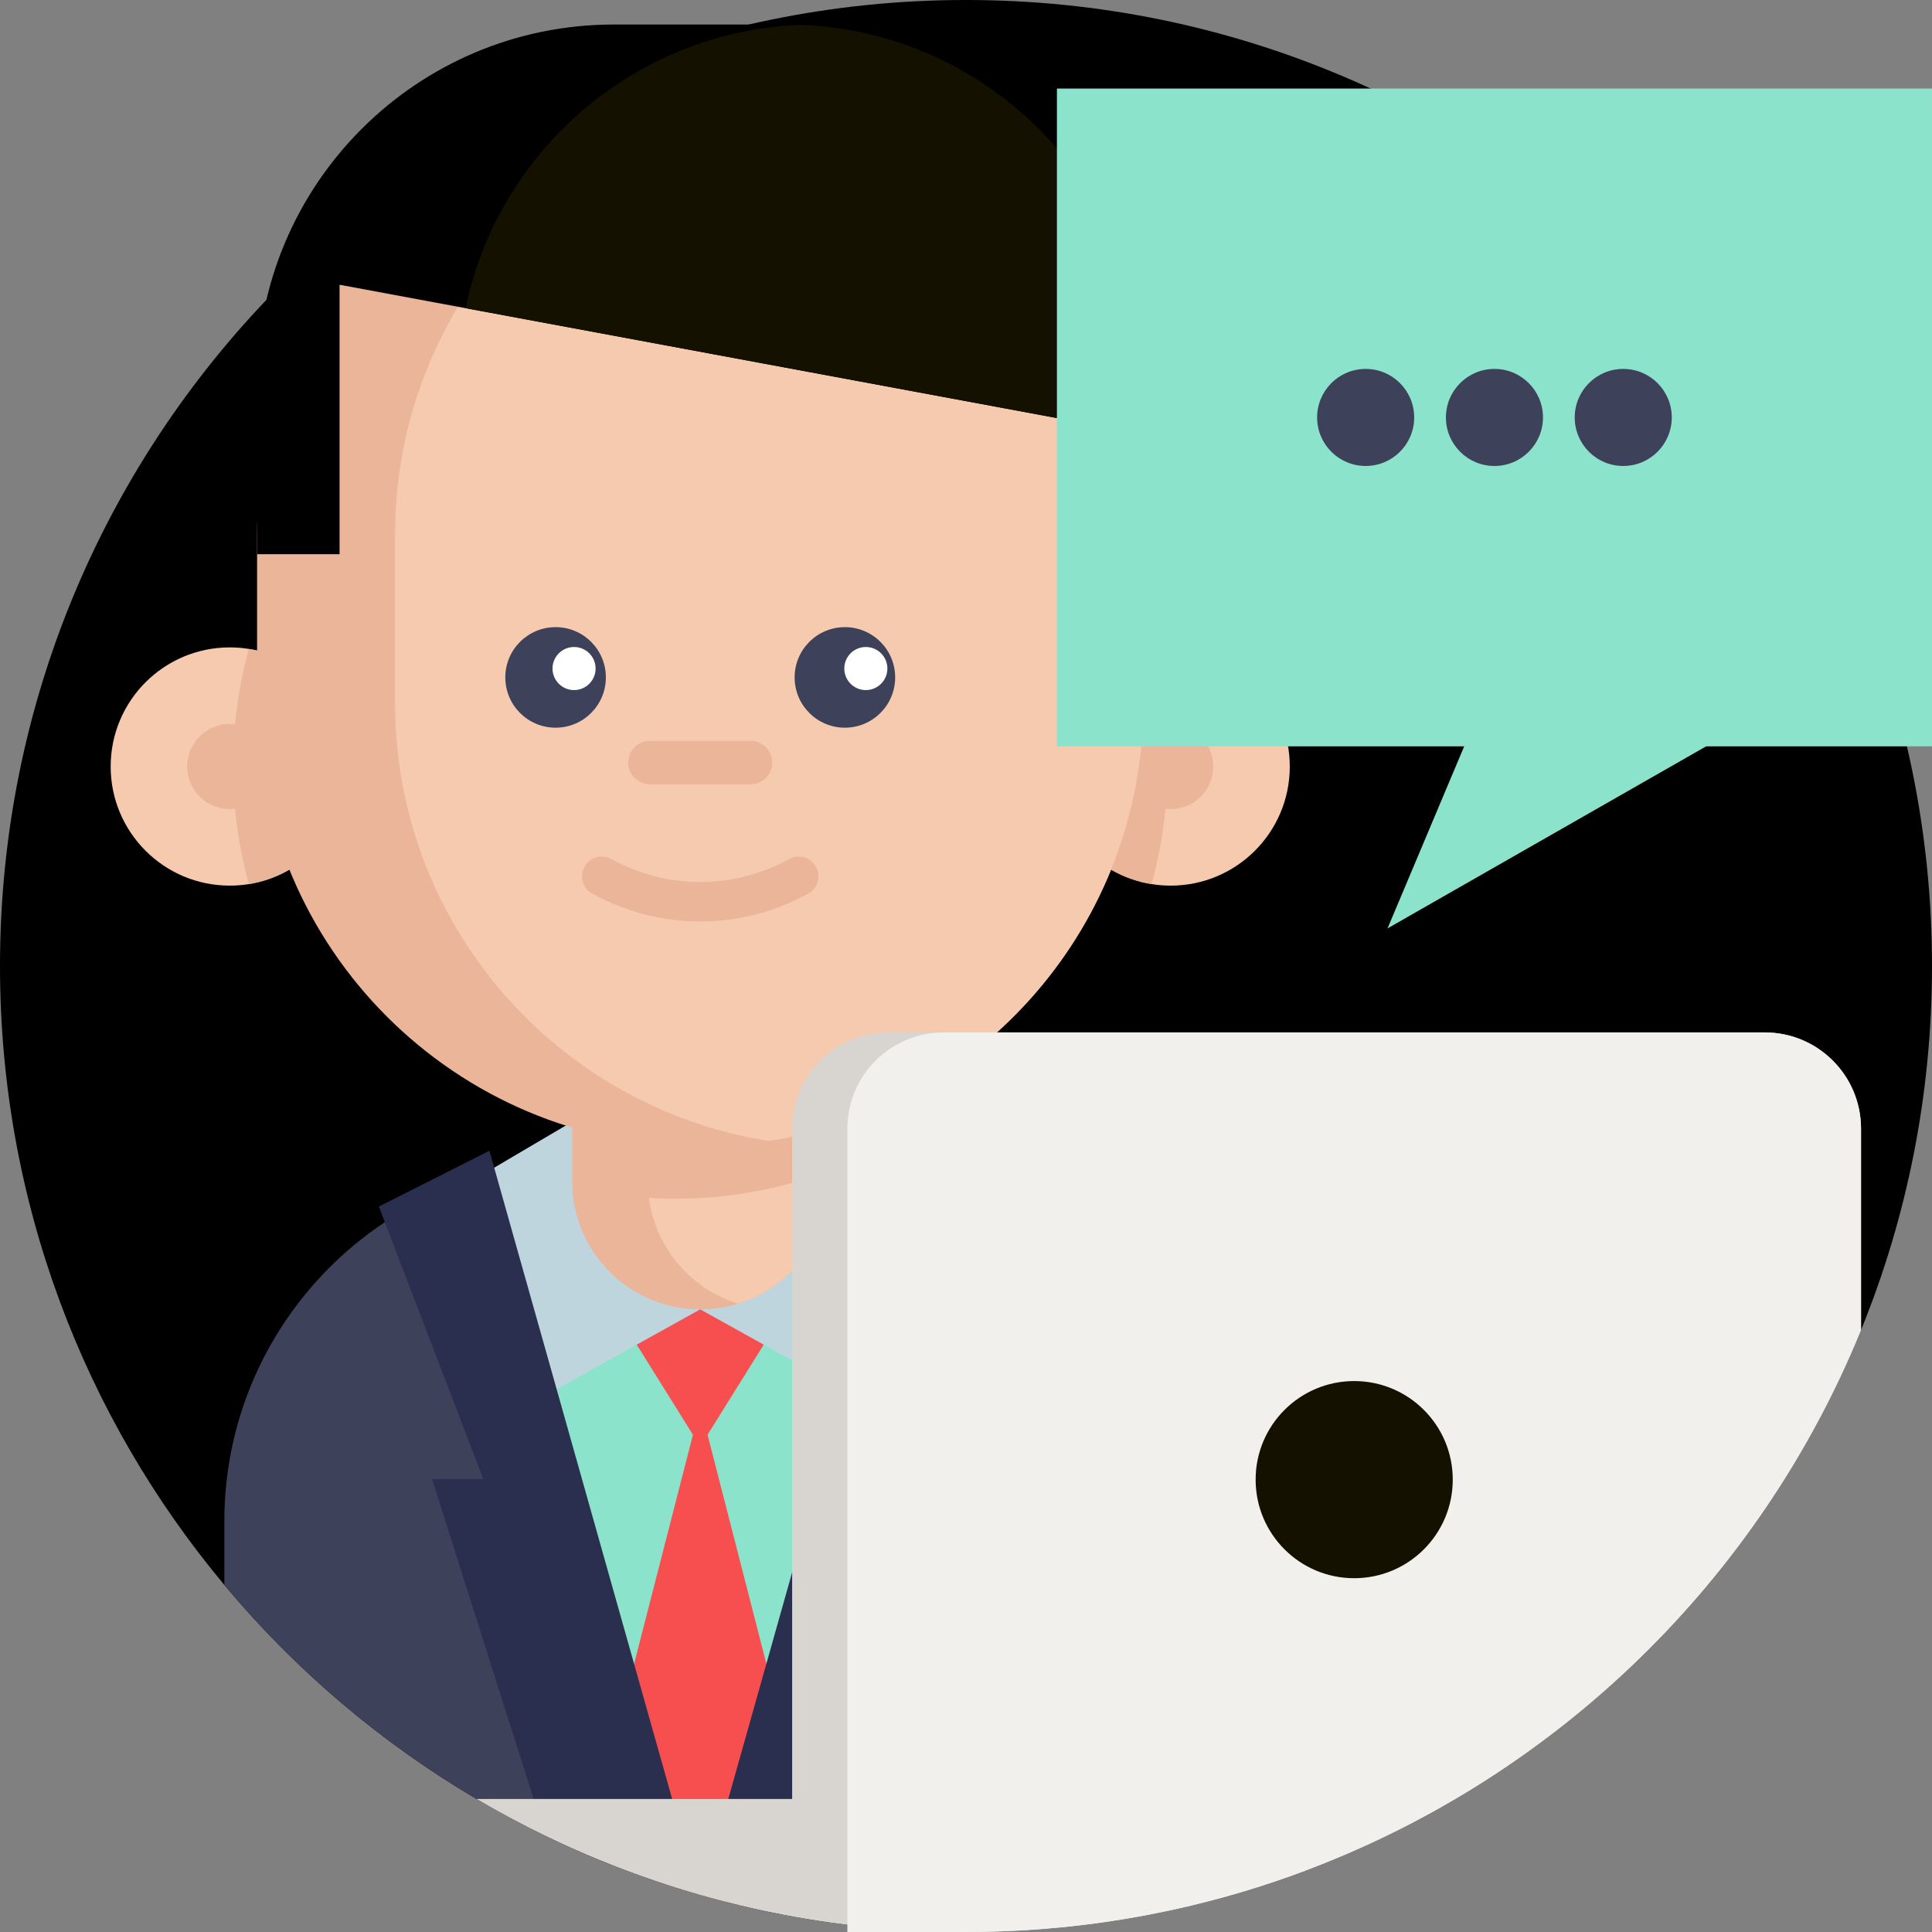 <?xml version="1.0"?>
<svg xmlns="http://www.w3.org/2000/svg" height="512px" viewBox="0 0 512 512" width="512px" class=""><rect x="0" y="0" width="512" height="512" fill="#808080" stroke="none"/><g><path d="m512 256c0 34.125-6.676 66.707-18.809 96.477-26.863 65.973-80.457 118.23-147.332 143.297-11.043 4.148-22.453 7.543-34.168 10.145-17.93 3.98-36.559 6.082-55.691 6.082-12.445 0-24.691-.887-36.664-2.602-3.156-.449-6.293-.961-9.406-1.527-4.617-.844-9.195-1.805-13.719-2.895-3.5-.836-6.969-1.742-10.406-2.727-.168-.039-.348-.094-.523-.145-3.992-1.148-7.941-2.383-11.848-3.719-9.93-3.375-19.582-7.348-28.914-11.871-6.219-3.012-12.297-6.258-18.223-9.762-25.422-14.961-48.023-34.199-66.844-56.727-37.125-44.418-59.453-101.617-59.453-164.027 0-141.387 114.613-256 256-256s256 114.613 256 256zm0 0" fill="#66baed" data-original="#66BAED" class="" style="fill:#00000000" data-old_color="#66baed"/><path d="m311.691 403.176v102.742c-17.93 3.98-36.559 6.082-55.691 6.082-78.973 0-149.586-35.758-196.547-91.973v-16.852c0-44.012 29.887-81.043 70.48-91.902 1.484-.395 2.977-.762 4.492-1.086 4.035-.875 8.172-1.484 12.383-1.828 2.57-.207 5.16-.312 7.785-.312h61.949c6.93 0 13.68.73 20.18 2.141.375.074.75.156 1.117.242 1.098.25 2.195.523 3.27.812.031.012.055.012.086.023 10.707 2.863 20.676 7.555 29.539 13.707 24.754 17.18 40.957 45.801 40.957 78.203zm0 0" fill="#3d4159" data-original="#3D4159" class=""/><path d="m241.422 310.188-.227 1.078-32.969 153.336c-7.461.66-15.023.996-22.652.996-7.648 0-15.203-.336-22.676-.996l-32.965-153.328-.23-1.086zm0 0" fill="#dde8ed" data-original="#DDE8ED" class="active-path" data-old_color="#dde8ed" style="fill:#8CE3CB"/><path d="m211.109 342.371-25.539 40.961-25.539-40.961" fill="#f74f4f" data-original="#F74F4F"/><path d="m209.148 464.508c-4.285.398-8.602 21.566-12.938 40.469-3.5-.836-6.969-1.742-10.406-2.727-.168-.039-.348-.094-.523-.145-3.992-1.148-7.941-2.383-11.848-3.719-3.848-16.906-7.66-33.523-11.441-33.867l23.582-91.848zm0 0" fill="#f74f4f" data-original="#F74F4F"/><path d="m185.562 346.992-42.828 23.801-13.031-60.602 26.613-15.676" fill="#bfd5de" data-original="#BFD5DE"/><path d="m185.562 346.992 42.832 23.801 13.027-60.602-26.613-15.676" fill="#bfd5de" data-original="#BFD5DE"/><path d="m219.512 271.402v41.652c0 15.25-10.055 28.141-23.906 32.422-3.168.984-6.551 1.516-10.043 1.516-18.746 0-33.938-15.191-33.938-33.938v-41.652zm0 0" fill="#eab599" data-original="#EAB599" class=""/><path d="m219.512 310.418v2.637c0 15.25-10.055 28.141-23.906 32.422-12.496-3.84-21.891-14.707-23.625-28 2.266.137 4.547.207 6.836.207 6.422 0 12.715-.508 18.848-1.516 7.559-1.215 14.859-3.16 21.848-5.75zm0 0" fill="#f6caae" data-original="#F6CAAE" class=""/><path d="m92.457 203.133c0 15.711-11.477 28.742-26.508 31.16-1.641.266-3.332.406-5.055.406-17.438 0-31.566-14.129-31.566-31.566s14.129-31.566 31.566-31.566c1.723 0 3.414.141 5.055.406 15.031 2.418 26.508 15.445 26.508 31.16zm0 0" fill="#f6caae" data-original="#F6CAAE" class=""/><path d="m92.457 203.133c0 15.711-11.477 28.742-26.508 31.16-2.73-9.93-4.188-20.379-4.188-31.16 0-10.785 1.457-21.234 4.188-31.16 15.031 2.418 26.508 15.445 26.508 31.16zm0 0" fill="#eab599" data-original="#EAB599" class=""/><path d="m72.176 203.133c0 6.23-5.051 11.281-11.281 11.281s-11.281-5.051-11.281-11.281c0-6.23 5.051-11.281 11.281-11.281s11.281 5.051 11.281 11.281zm0 0" fill="#eab599" data-original="#EAB599" class=""/><path d="m278.676 203.133c0 15.711 11.477 28.742 26.508 31.16 1.645.266 3.332.406 5.059.406 17.438 0 31.562-14.129 31.562-31.566s-14.125-31.566-31.562-31.566c-1.727 0-3.414.141-5.059.406-15.031 2.418-26.508 15.445-26.508 31.16zm0 0" fill="#f6caae" data-original="#F6CAAE" class=""/><path d="m278.676 203.133c0 15.711 11.477 28.742 26.508 31.16 2.73-9.93 4.191-20.379 4.191-31.16 0-10.785-1.461-21.234-4.191-31.16-15.031 2.418-26.508 15.445-26.508 31.16zm0 0" fill="#eab599" data-original="#EAB599" class=""/><path d="m303.012 141.637v44.723c0 58.441-42.695 106.926-98.598 115.922-.188.031-.387.062-.574.094-5.945.949-12.047 1.422-18.277 1.422-64.855 0-117.434-52.582-117.434-117.438v-44.723c0-13.656 2.328-26.781 6.633-38.973 16.062-45.703 59.613-78.473 110.801-78.473h.012c6.219 0 12.328.48 18.285 1.422 56.176 8.777 99.152 57.387 99.152 116.023zm0 0" fill="#eab599" data-original="#EAB599" class=""/><path d="m321.523 203.133c0 6.23-5.051 11.281-11.281 11.281-6.23 0-11.285-5.051-11.285-11.281 0-6.23 5.055-11.281 11.285-11.281 6.23 0 11.281 5.051 11.281 11.281zm0 0" fill="#eab599" data-original="#EAB599" class=""/><path d="m303.012 141.637v44.723c0 58.441-42.695 106.926-98.598 115.922-.188.031-.387.062-.574.094-56.176-8.777-99.141-57.387-99.141-116.016v-44.723c0-58.637 42.977-107.246 99.16-116.023 56.176 8.777 99.152 57.387 99.152 116.023zm0 0" fill="#f6caae" data-original="#F6CAAE" class=""/><path d="m160.559 179.52c0 7.359-5.965 13.324-13.324 13.324s-13.324-5.965-13.324-13.324 5.965-13.32 13.324-13.32 13.324 5.961 13.324 13.32zm0 0" fill="#3d4159" data-original="#3D4159" class=""/><path d="m237.227 179.52c0 7.359-5.965 13.324-13.324 13.324-7.355 0-13.32-5.965-13.32-13.324s5.965-13.32 13.32-13.32c7.359 0 13.324 5.961 13.324 13.32zm0 0" fill="#3d4159" data-original="#3D4159" class=""/><path d="m157.84 177.168c0 3.152-2.555 5.711-5.707 5.711-3.152 0-5.711-2.559-5.711-5.711 0-3.152 2.559-5.707 5.711-5.707 3.152 0 5.707 2.555 5.707 5.707zm0 0" fill="#fff" data-original="#FFF"/><path d="m235.164 177.168c0 3.152-2.559 5.711-5.711 5.711s-5.707-2.559-5.707-5.711c0-3.152 2.555-5.707 5.707-5.707s5.711 2.555 5.711 5.707zm0 0" fill="#fff" data-original="#FFF"/><path d="m198.891 207.84h-26.645c-3.176 0-5.746-2.574-5.746-5.75 0-3.172 2.57-5.746 5.746-5.746h26.645c3.176 0 5.746 2.574 5.746 5.746 0 3.176-2.57 5.75-5.746 5.75zm0 0" fill="#eab599" data-original="#EAB599" class=""/><path d="m185.57 244.199c-9.836 0-19.668-2.465-28.633-7.395-2.531-1.387-3.453-4.566-2.062-7.094 1.391-2.527 4.566-3.449 7.094-2.062 14.777 8.125 32.422 8.125 47.199 0 2.523-1.387 5.703-.465 7.094 2.062 1.391 2.527.469 5.707-2.062 7.094-8.961 4.93-18.797 7.395-28.629 7.395zm0 0" fill="#eab599" data-original="#EAB599" class=""/><path d="m303.012 101.051v45.812h-21.859v-35.875l-157.781-29.32-33.383-6.207v71.402h-21.859v-45.812c0-52.223 42.328-94.551 94.539-94.551h45.801c1.242 0 2.484.02 3.73.082 50.477 1.941 90.812 43.488 90.812 94.469zm0 0" fill="#e8c934" data-original="#E8C934" class="" data-old_color="#e8c934" style="fill:#000000"/><path d="m303.012 101.051v45.812h-21.859v-35.875l-157.781-29.32c8.695-41.754 44.922-73.395 88.828-75.086 50.477 1.941 90.812 43.488 90.812 94.469zm0 0" fill="#ffe152" data-original="#FFE152" class="" data-old_color="#ffe152" style="fill:#141101"/><path d="m129.703 304.965 55.578 197.141c-14.129-4.043-27.754-9.289-40.762-15.59l-30.02-94.543h13.582l-27.688-72.223zm0 0" fill="#2a2f4f" data-original="#2A2F4F"/><path d="m243.043 391.973h13.582l-37.289 117.426c-11.434-1.641-22.633-4.035-33.531-7.148l55.617-197.285 29.312 14.785zm0 0" fill="#2a2f4f" data-original="#2A2F4F"/><path d="m493.191 299.121v53.355c-26.863 65.973-80.457 118.23-147.332 143.297-11.043 4.148-22.453 7.543-34.168 10.145-17.93 3.98-36.559 6.082-55.691 6.082l-46.07-5.223v-207.656c0-14.094 11.434-25.516 25.516-25.516h232.23c14.094 0 25.516 11.422 25.516 25.516zm0 0" fill="#d8d5d0" data-original="#D8D5D0"/><path d="m345.859 476.754v19.02c-11.043 4.148-22.453 7.543-34.168 10.145-17.93 3.98-36.559 6.082-55.691 6.082-12.445 0-24.691-.887-36.664-2.602-7.828-1.117-15.539-2.602-23.125-4.422-3.5-.836-6.969-1.742-10.406-2.727-.168-.039-.348-.094-.523-.145-3.992-1.148-7.941-2.383-11.848-3.719-9.93-3.375-19.582-7.348-28.914-11.871-6.219-3.012-12.297-6.258-18.223-9.762zm0 0" fill="#d8d5d0" data-original="#D8D5D0"/><path d="m493.191 299.121v53.355c-26.863 65.973-80.457 118.23-147.332 143.297-11.043 4.148-22.453 7.543-34.168 10.145-17.93 3.98-36.559 6.082-55.691 6.082h-31.441v-212.879c0-14.094 11.43-25.516 25.516-25.516h217.602c14.094 0 25.516 11.422 25.516 25.516zm0 0" fill="#f2f0ec" data-original="#F2F0EC" class="" style="fill:#F2F0EC"/><path d="m384.996 392.117c0 14.43-11.695 26.125-26.121 26.125s-26.121-11.695-26.121-26.125c0-14.426 11.695-26.121 26.121-26.121s26.121 11.695 26.121 26.121zm0 0" fill="#ffe152" data-original="#FFE152" class="" data-old_color="#ffe152" style="fill:#141101"/><path d="m280.094 23.469h231.902v174.316h-231.902zm0 0" fill="#dde8ed" data-original="#DDE8ED" class="active-path" data-old_color="#dde8ed" style="fill:#8CE3CB"/><path d="m392.613 186.891-24.902 59.145 108.949-62.258zm0 0" fill="#dde8ed" data-original="#DDE8ED" class="active-path" data-old_color="#dde8ed" style="fill:#8CE3CB"/><g fill="#3d4159"><path d="m374.773 110.629c0 7.102-5.758 12.859-12.859 12.859-7.105 0-12.863-5.758-12.863-12.859 0-7.105 5.758-12.863 12.863-12.863 7.102 0 12.859 5.758 12.859 12.863zm0 0" data-original="#3D4159" class=""/><path d="m408.906 110.629c0 7.102-5.758 12.859-12.863 12.859-7.102 0-12.859-5.758-12.859-12.859 0-7.105 5.758-12.863 12.859-12.863 7.105 0 12.863 5.758 12.863 12.863zm0 0" data-original="#3D4159" class=""/><path d="m443.035 110.629c0 7.102-5.758 12.859-12.859 12.859-7.102 0-12.859-5.758-12.859-12.859 0-7.105 5.758-12.863 12.859-12.863 7.102 0 12.859 5.758 12.859 12.863zm0 0" data-original="#3D4159" class=""/></g></g> </svg>
